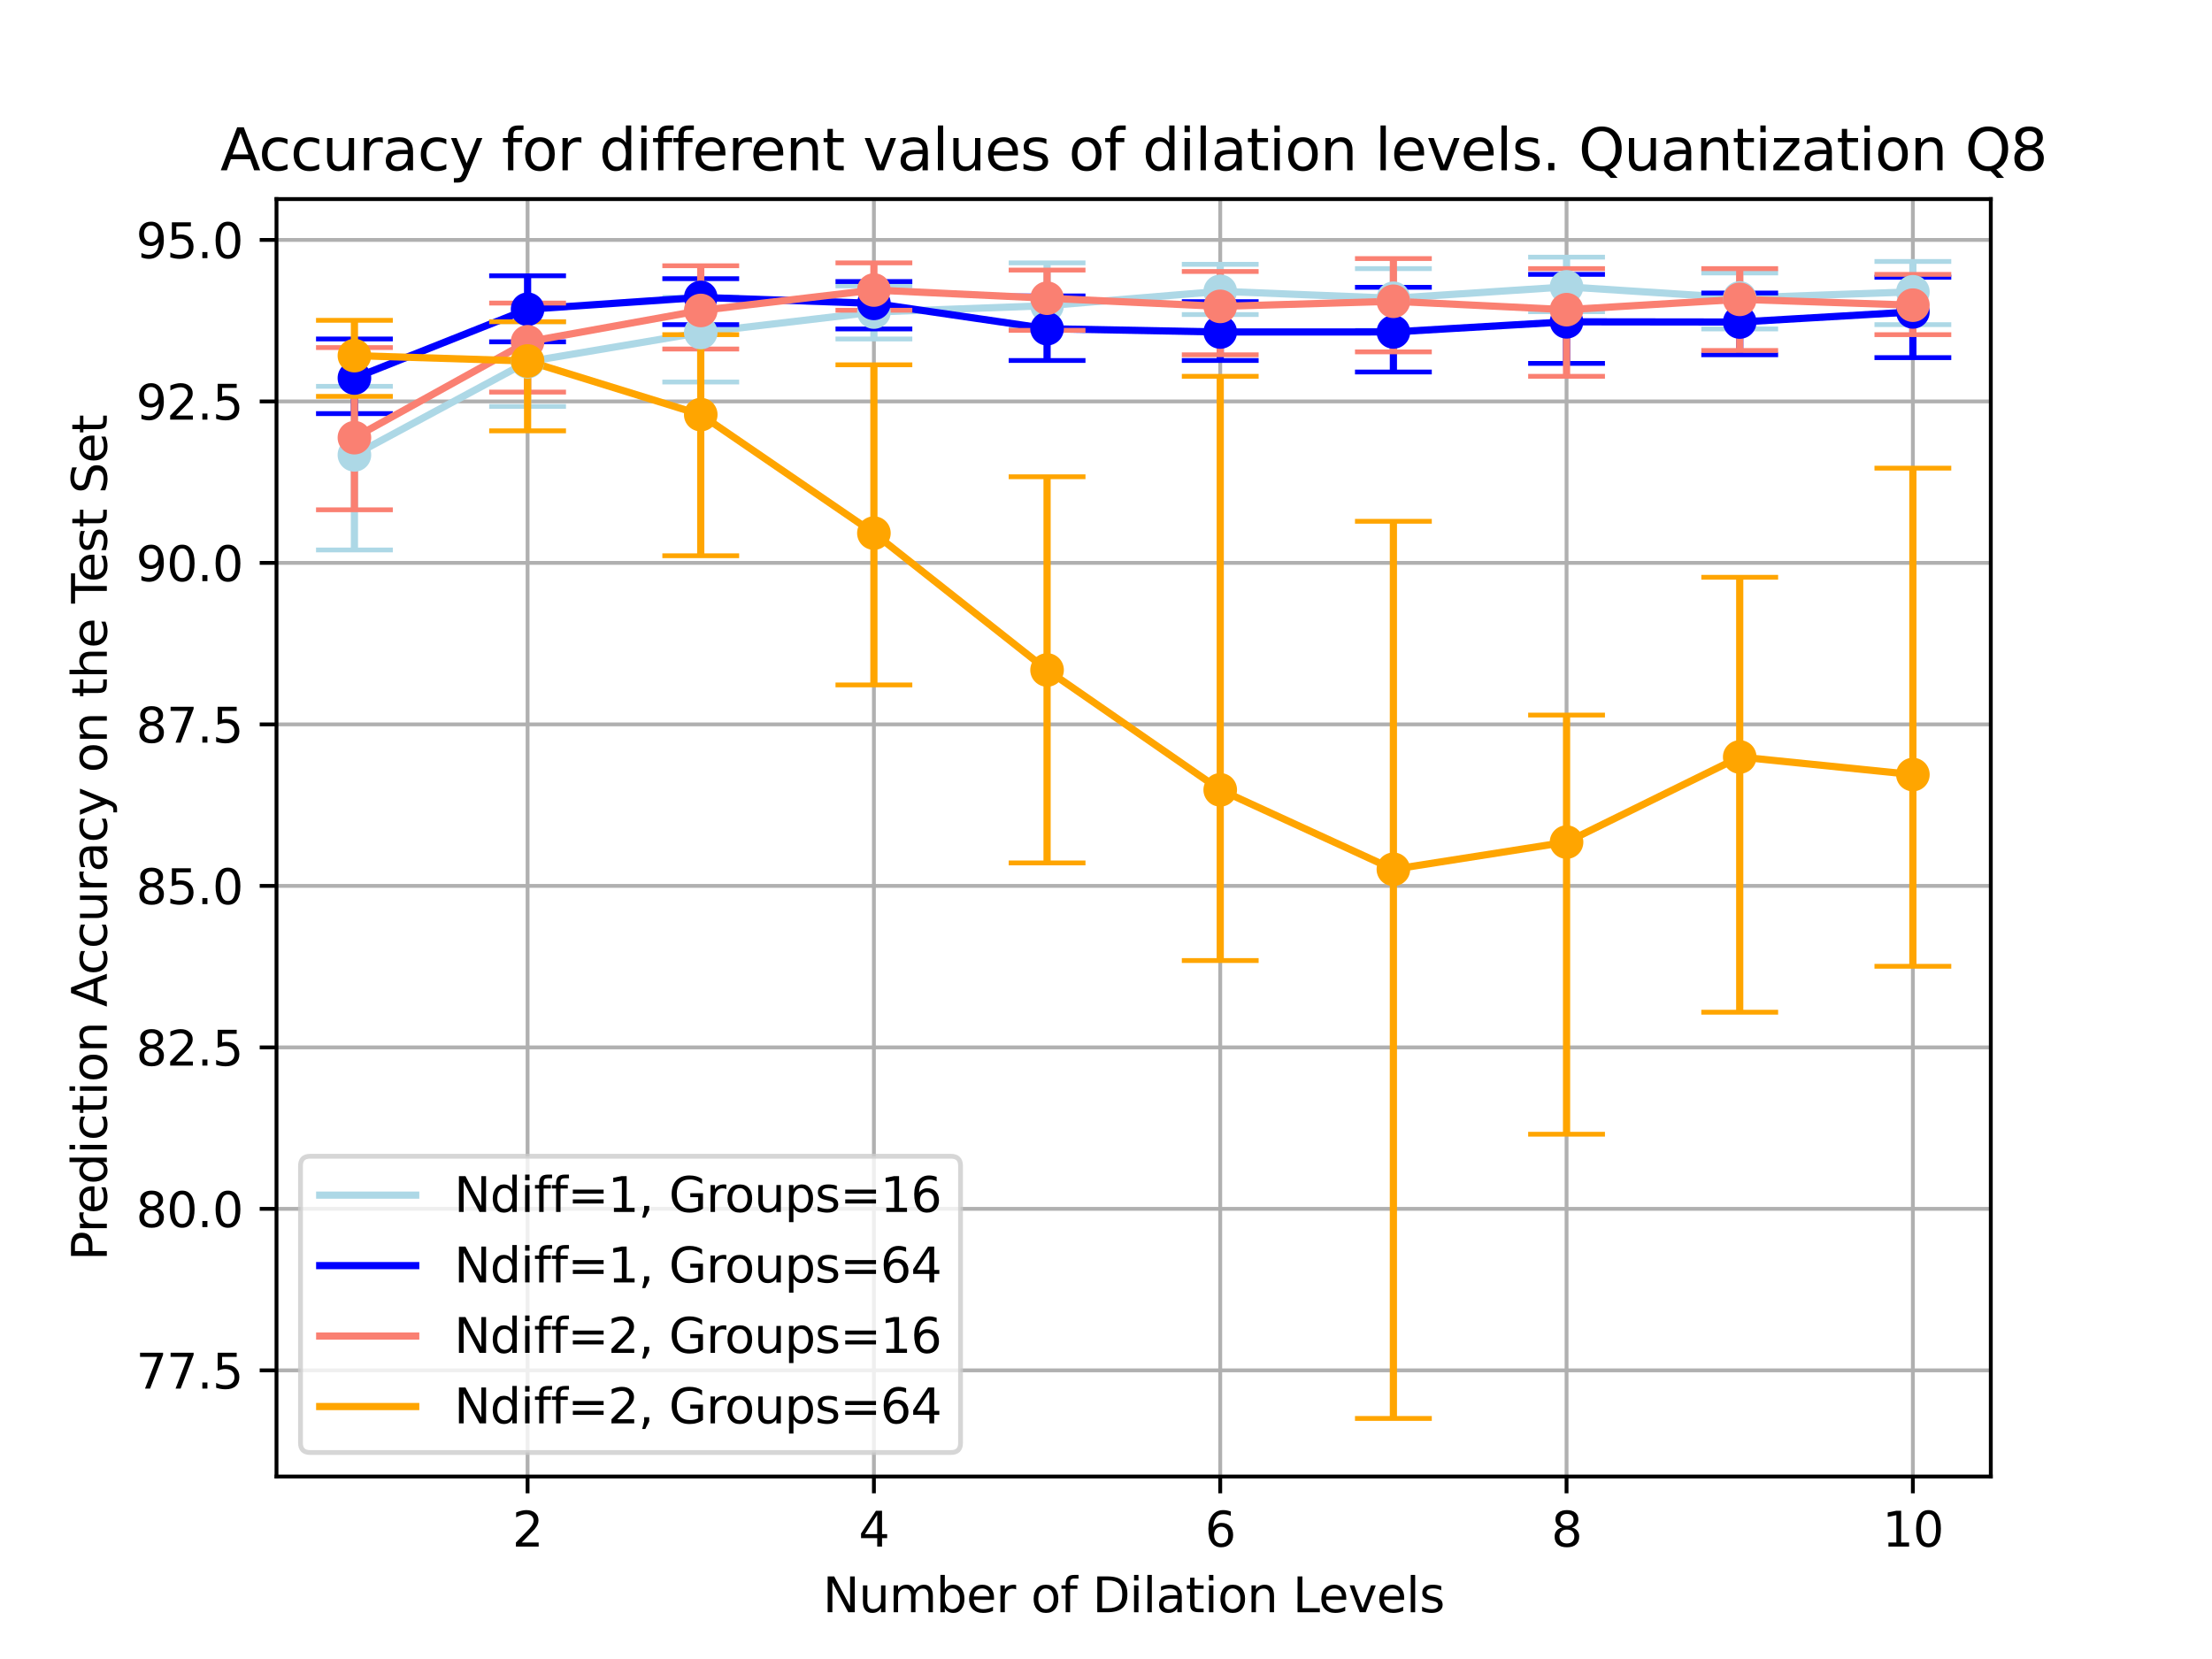 <?xml version="1.0" encoding="utf-8" standalone="no"?>
<!DOCTYPE svg PUBLIC "-//W3C//DTD SVG 1.1//EN"
  "http://www.w3.org/Graphics/SVG/1.1/DTD/svg11.dtd">
<svg xmlns:xlink="http://www.w3.org/1999/xlink" width="460.8pt" height="345.6pt" viewBox="0 0 460.8 345.6" xmlns="http://www.w3.org/2000/svg" version="1.1">
 <defs>
  <style type="text/css">*{stroke-linejoin: round; stroke-linecap: butt}</style>
 </defs>
 <g id="figure_1">
  <g id="patch_1">
   <path d="M 0 345.6 
L 460.8 345.6 
L 460.8 0 
L 0 0 
z
" style="fill: #ffffff"/>
  </g>
  <g id="axes_1">
   <g id="patch_2">
    <path d="M 57.6 307.584 
L 414.72 307.584 
L 414.72 41.472 
L 57.6 41.472 
z
" style="fill: #ffffff"/>
   </g>
   <g id="matplotlib.axis_1">
    <g id="xtick_1">
     <g id="line2d_1">
      <path d="M 109.905 307.584 
L 109.905 41.472 
" clip-path="url(#p73ed6c7305)" style="fill: none; stroke: #b0b0b0; stroke-width: 0.8; stroke-linecap: square"/>
     </g>
     <g id="line2d_2">
      <defs>
       <path id="m32753af3a9" d="M 0 0 
L 0 3.5 
" style="stroke: #000000; stroke-width: 0.8"/>
      </defs>
      <g>
       <use xlink:href="#m32753af3a9" x="109.905" y="307.584" style="stroke: #000000; stroke-width: 0.8"/>
      </g>
     </g>
     <g id="text_1">
      <!-- 2 -->
      <g transform="translate(106.724 322.182) scale(0.1 -0.1)">
       <defs>
        <path id="DejaVuSans-32" d="M 1228 531 
L 3431 531 
L 3431 0 
L 469 0 
L 469 531 
Q 828 903 1448 1529 
Q 2069 2156 2228 2338 
Q 2531 2678 2651 2914 
Q 2772 3150 2772 3378 
Q 2772 3750 2511 3984 
Q 2250 4219 1831 4219 
Q 1534 4219 1204 4116 
Q 875 4013 500 3803 
L 500 4441 
Q 881 4594 1212 4672 
Q 1544 4750 1819 4750 
Q 2544 4750 2975 4387 
Q 3406 4025 3406 3419 
Q 3406 3131 3298 2873 
Q 3191 2616 2906 2266 
Q 2828 2175 2409 1742 
Q 1991 1309 1228 531 
z
" transform="scale(0.016)"/>
       </defs>
       <use xlink:href="#DejaVuSans-32"/>
      </g>
     </g>
    </g>
    <g id="xtick_2">
     <g id="line2d_3">
      <path d="M 182.051 307.584 
L 182.051 41.472 
" clip-path="url(#p73ed6c7305)" style="fill: none; stroke: #b0b0b0; stroke-width: 0.8; stroke-linecap: square"/>
     </g>
     <g id="line2d_4">
      <g>
       <use xlink:href="#m32753af3a9" x="182.051" y="307.584" style="stroke: #000000; stroke-width: 0.8"/>
      </g>
     </g>
     <g id="text_2">
      <!-- 4 -->
      <g transform="translate(178.87 322.182) scale(0.1 -0.1)">
       <defs>
        <path id="DejaVuSans-34" d="M 2419 4116 
L 825 1625 
L 2419 1625 
L 2419 4116 
z
M 2253 4666 
L 3047 4666 
L 3047 1625 
L 3713 1625 
L 3713 1100 
L 3047 1100 
L 3047 0 
L 2419 0 
L 2419 1100 
L 313 1100 
L 313 1709 
L 2253 4666 
z
" transform="scale(0.016)"/>
       </defs>
       <use xlink:href="#DejaVuSans-34"/>
      </g>
     </g>
    </g>
    <g id="xtick_3">
     <g id="line2d_5">
      <path d="M 254.196 307.584 
L 254.196 41.472 
" clip-path="url(#p73ed6c7305)" style="fill: none; stroke: #b0b0b0; stroke-width: 0.8; stroke-linecap: square"/>
     </g>
     <g id="line2d_6">
      <g>
       <use xlink:href="#m32753af3a9" x="254.196" y="307.584" style="stroke: #000000; stroke-width: 0.8"/>
      </g>
     </g>
     <g id="text_3">
      <!-- 6 -->
      <g transform="translate(251.015 322.182) scale(0.1 -0.1)">
       <defs>
        <path id="DejaVuSans-36" d="M 2113 2584 
Q 1688 2584 1439 2293 
Q 1191 2003 1191 1497 
Q 1191 994 1439 701 
Q 1688 409 2113 409 
Q 2538 409 2786 701 
Q 3034 994 3034 1497 
Q 3034 2003 2786 2293 
Q 2538 2584 2113 2584 
z
M 3366 4563 
L 3366 3988 
Q 3128 4100 2886 4159 
Q 2644 4219 2406 4219 
Q 1781 4219 1451 3797 
Q 1122 3375 1075 2522 
Q 1259 2794 1537 2939 
Q 1816 3084 2150 3084 
Q 2853 3084 3261 2657 
Q 3669 2231 3669 1497 
Q 3669 778 3244 343 
Q 2819 -91 2113 -91 
Q 1303 -91 875 529 
Q 447 1150 447 2328 
Q 447 3434 972 4092 
Q 1497 4750 2381 4750 
Q 2619 4750 2861 4703 
Q 3103 4656 3366 4563 
z
" transform="scale(0.016)"/>
       </defs>
       <use xlink:href="#DejaVuSans-36"/>
      </g>
     </g>
    </g>
    <g id="xtick_4">
     <g id="line2d_7">
      <path d="M 326.342 307.584 
L 326.342 41.472 
" clip-path="url(#p73ed6c7305)" style="fill: none; stroke: #b0b0b0; stroke-width: 0.8; stroke-linecap: square"/>
     </g>
     <g id="line2d_8">
      <g>
       <use xlink:href="#m32753af3a9" x="326.342" y="307.584" style="stroke: #000000; stroke-width: 0.8"/>
      </g>
     </g>
     <g id="text_4">
      <!-- 8 -->
      <g transform="translate(323.161 322.182) scale(0.1 -0.1)">
       <defs>
        <path id="DejaVuSans-38" d="M 2034 2216 
Q 1584 2216 1326 1975 
Q 1069 1734 1069 1313 
Q 1069 891 1326 650 
Q 1584 409 2034 409 
Q 2484 409 2743 651 
Q 3003 894 3003 1313 
Q 3003 1734 2745 1975 
Q 2488 2216 2034 2216 
z
M 1403 2484 
Q 997 2584 770 2862 
Q 544 3141 544 3541 
Q 544 4100 942 4425 
Q 1341 4750 2034 4750 
Q 2731 4750 3128 4425 
Q 3525 4100 3525 3541 
Q 3525 3141 3298 2862 
Q 3072 2584 2669 2484 
Q 3125 2378 3379 2068 
Q 3634 1759 3634 1313 
Q 3634 634 3220 271 
Q 2806 -91 2034 -91 
Q 1263 -91 848 271 
Q 434 634 434 1313 
Q 434 1759 690 2068 
Q 947 2378 1403 2484 
z
M 1172 3481 
Q 1172 3119 1398 2916 
Q 1625 2713 2034 2713 
Q 2441 2713 2670 2916 
Q 2900 3119 2900 3481 
Q 2900 3844 2670 4047 
Q 2441 4250 2034 4250 
Q 1625 4250 1398 4047 
Q 1172 3844 1172 3481 
z
" transform="scale(0.016)"/>
       </defs>
       <use xlink:href="#DejaVuSans-38"/>
      </g>
     </g>
    </g>
    <g id="xtick_5">
     <g id="line2d_9">
      <path d="M 398.487 307.584 
L 398.487 41.472 
" clip-path="url(#p73ed6c7305)" style="fill: none; stroke: #b0b0b0; stroke-width: 0.8; stroke-linecap: square"/>
     </g>
     <g id="line2d_10">
      <g>
       <use xlink:href="#m32753af3a9" x="398.487" y="307.584" style="stroke: #000000; stroke-width: 0.8"/>
      </g>
     </g>
     <g id="text_5">
      <!-- 10 -->
      <g transform="translate(392.125 322.182) scale(0.1 -0.1)">
       <defs>
        <path id="DejaVuSans-31" d="M 794 531 
L 1825 531 
L 1825 4091 
L 703 3866 
L 703 4441 
L 1819 4666 
L 2450 4666 
L 2450 531 
L 3481 531 
L 3481 0 
L 794 0 
L 794 531 
z
" transform="scale(0.016)"/>
        <path id="DejaVuSans-30" d="M 2034 4250 
Q 1547 4250 1301 3770 
Q 1056 3291 1056 2328 
Q 1056 1369 1301 889 
Q 1547 409 2034 409 
Q 2525 409 2770 889 
Q 3016 1369 3016 2328 
Q 3016 3291 2770 3770 
Q 2525 4250 2034 4250 
z
M 2034 4750 
Q 2819 4750 3233 4129 
Q 3647 3509 3647 2328 
Q 3647 1150 3233 529 
Q 2819 -91 2034 -91 
Q 1250 -91 836 529 
Q 422 1150 422 2328 
Q 422 3509 836 4129 
Q 1250 4750 2034 4750 
z
" transform="scale(0.016)"/>
       </defs>
       <use xlink:href="#DejaVuSans-31"/>
       <use xlink:href="#DejaVuSans-30" x="63.623"/>
      </g>
     </g>
    </g>
    <g id="text_6">
     <!-- Number of Dilation Levels -->
     <g transform="translate(171.413 335.861) scale(0.1 -0.1)">
      <defs>
       <path id="DejaVuSans-4e" d="M 628 4666 
L 1478 4666 
L 3547 763 
L 3547 4666 
L 4159 4666 
L 4159 0 
L 3309 0 
L 1241 3903 
L 1241 0 
L 628 0 
L 628 4666 
z
" transform="scale(0.016)"/>
       <path id="DejaVuSans-75" d="M 544 1381 
L 544 3500 
L 1119 3500 
L 1119 1403 
Q 1119 906 1312 657 
Q 1506 409 1894 409 
Q 2359 409 2629 706 
Q 2900 1003 2900 1516 
L 2900 3500 
L 3475 3500 
L 3475 0 
L 2900 0 
L 2900 538 
Q 2691 219 2414 64 
Q 2138 -91 1772 -91 
Q 1169 -91 856 284 
Q 544 659 544 1381 
z
M 1991 3584 
L 1991 3584 
z
" transform="scale(0.016)"/>
       <path id="DejaVuSans-6d" d="M 3328 2828 
Q 3544 3216 3844 3400 
Q 4144 3584 4550 3584 
Q 5097 3584 5394 3201 
Q 5691 2819 5691 2113 
L 5691 0 
L 5113 0 
L 5113 2094 
Q 5113 2597 4934 2840 
Q 4756 3084 4391 3084 
Q 3944 3084 3684 2787 
Q 3425 2491 3425 1978 
L 3425 0 
L 2847 0 
L 2847 2094 
Q 2847 2600 2669 2842 
Q 2491 3084 2119 3084 
Q 1678 3084 1418 2786 
Q 1159 2488 1159 1978 
L 1159 0 
L 581 0 
L 581 3500 
L 1159 3500 
L 1159 2956 
Q 1356 3278 1631 3431 
Q 1906 3584 2284 3584 
Q 2666 3584 2933 3390 
Q 3200 3197 3328 2828 
z
" transform="scale(0.016)"/>
       <path id="DejaVuSans-62" d="M 3116 1747 
Q 3116 2381 2855 2742 
Q 2594 3103 2138 3103 
Q 1681 3103 1420 2742 
Q 1159 2381 1159 1747 
Q 1159 1113 1420 752 
Q 1681 391 2138 391 
Q 2594 391 2855 752 
Q 3116 1113 3116 1747 
z
M 1159 2969 
Q 1341 3281 1617 3432 
Q 1894 3584 2278 3584 
Q 2916 3584 3314 3078 
Q 3713 2572 3713 1747 
Q 3713 922 3314 415 
Q 2916 -91 2278 -91 
Q 1894 -91 1617 61 
Q 1341 213 1159 525 
L 1159 0 
L 581 0 
L 581 4863 
L 1159 4863 
L 1159 2969 
z
" transform="scale(0.016)"/>
       <path id="DejaVuSans-65" d="M 3597 1894 
L 3597 1613 
L 953 1613 
Q 991 1019 1311 708 
Q 1631 397 2203 397 
Q 2534 397 2845 478 
Q 3156 559 3463 722 
L 3463 178 
Q 3153 47 2828 -22 
Q 2503 -91 2169 -91 
Q 1331 -91 842 396 
Q 353 884 353 1716 
Q 353 2575 817 3079 
Q 1281 3584 2069 3584 
Q 2775 3584 3186 3129 
Q 3597 2675 3597 1894 
z
M 3022 2063 
Q 3016 2534 2758 2815 
Q 2500 3097 2075 3097 
Q 1594 3097 1305 2825 
Q 1016 2553 972 2059 
L 3022 2063 
z
" transform="scale(0.016)"/>
       <path id="DejaVuSans-72" d="M 2631 2963 
Q 2534 3019 2420 3045 
Q 2306 3072 2169 3072 
Q 1681 3072 1420 2755 
Q 1159 2438 1159 1844 
L 1159 0 
L 581 0 
L 581 3500 
L 1159 3500 
L 1159 2956 
Q 1341 3275 1631 3429 
Q 1922 3584 2338 3584 
Q 2397 3584 2469 3576 
Q 2541 3569 2628 3553 
L 2631 2963 
z
" transform="scale(0.016)"/>
       <path id="DejaVuSans-20" transform="scale(0.016)"/>
       <path id="DejaVuSans-6f" d="M 1959 3097 
Q 1497 3097 1228 2736 
Q 959 2375 959 1747 
Q 959 1119 1226 758 
Q 1494 397 1959 397 
Q 2419 397 2687 759 
Q 2956 1122 2956 1747 
Q 2956 2369 2687 2733 
Q 2419 3097 1959 3097 
z
M 1959 3584 
Q 2709 3584 3137 3096 
Q 3566 2609 3566 1747 
Q 3566 888 3137 398 
Q 2709 -91 1959 -91 
Q 1206 -91 779 398 
Q 353 888 353 1747 
Q 353 2609 779 3096 
Q 1206 3584 1959 3584 
z
" transform="scale(0.016)"/>
       <path id="DejaVuSans-66" d="M 2375 4863 
L 2375 4384 
L 1825 4384 
Q 1516 4384 1395 4259 
Q 1275 4134 1275 3809 
L 1275 3500 
L 2222 3500 
L 2222 3053 
L 1275 3053 
L 1275 0 
L 697 0 
L 697 3053 
L 147 3053 
L 147 3500 
L 697 3500 
L 697 3744 
Q 697 4328 969 4595 
Q 1241 4863 1831 4863 
L 2375 4863 
z
" transform="scale(0.016)"/>
       <path id="DejaVuSans-44" d="M 1259 4147 
L 1259 519 
L 2022 519 
Q 2988 519 3436 956 
Q 3884 1394 3884 2338 
Q 3884 3275 3436 3711 
Q 2988 4147 2022 4147 
L 1259 4147 
z
M 628 4666 
L 1925 4666 
Q 3281 4666 3915 4102 
Q 4550 3538 4550 2338 
Q 4550 1131 3912 565 
Q 3275 0 1925 0 
L 628 0 
L 628 4666 
z
" transform="scale(0.016)"/>
       <path id="DejaVuSans-69" d="M 603 3500 
L 1178 3500 
L 1178 0 
L 603 0 
L 603 3500 
z
M 603 4863 
L 1178 4863 
L 1178 4134 
L 603 4134 
L 603 4863 
z
" transform="scale(0.016)"/>
       <path id="DejaVuSans-6c" d="M 603 4863 
L 1178 4863 
L 1178 0 
L 603 0 
L 603 4863 
z
" transform="scale(0.016)"/>
       <path id="DejaVuSans-61" d="M 2194 1759 
Q 1497 1759 1228 1600 
Q 959 1441 959 1056 
Q 959 750 1161 570 
Q 1363 391 1709 391 
Q 2188 391 2477 730 
Q 2766 1069 2766 1631 
L 2766 1759 
L 2194 1759 
z
M 3341 1997 
L 3341 0 
L 2766 0 
L 2766 531 
Q 2569 213 2275 61 
Q 1981 -91 1556 -91 
Q 1019 -91 701 211 
Q 384 513 384 1019 
Q 384 1609 779 1909 
Q 1175 2209 1959 2209 
L 2766 2209 
L 2766 2266 
Q 2766 2663 2505 2880 
Q 2244 3097 1772 3097 
Q 1472 3097 1187 3025 
Q 903 2953 641 2809 
L 641 3341 
Q 956 3463 1253 3523 
Q 1550 3584 1831 3584 
Q 2591 3584 2966 3190 
Q 3341 2797 3341 1997 
z
" transform="scale(0.016)"/>
       <path id="DejaVuSans-74" d="M 1172 4494 
L 1172 3500 
L 2356 3500 
L 2356 3053 
L 1172 3053 
L 1172 1153 
Q 1172 725 1289 603 
Q 1406 481 1766 481 
L 2356 481 
L 2356 0 
L 1766 0 
Q 1100 0 847 248 
Q 594 497 594 1153 
L 594 3053 
L 172 3053 
L 172 3500 
L 594 3500 
L 594 4494 
L 1172 4494 
z
" transform="scale(0.016)"/>
       <path id="DejaVuSans-6e" d="M 3513 2113 
L 3513 0 
L 2938 0 
L 2938 2094 
Q 2938 2591 2744 2837 
Q 2550 3084 2163 3084 
Q 1697 3084 1428 2787 
Q 1159 2491 1159 1978 
L 1159 0 
L 581 0 
L 581 3500 
L 1159 3500 
L 1159 2956 
Q 1366 3272 1645 3428 
Q 1925 3584 2291 3584 
Q 2894 3584 3203 3211 
Q 3513 2838 3513 2113 
z
" transform="scale(0.016)"/>
       <path id="DejaVuSans-4c" d="M 628 4666 
L 1259 4666 
L 1259 531 
L 3531 531 
L 3531 0 
L 628 0 
L 628 4666 
z
" transform="scale(0.016)"/>
       <path id="DejaVuSans-76" d="M 191 3500 
L 800 3500 
L 1894 563 
L 2988 3500 
L 3597 3500 
L 2284 0 
L 1503 0 
L 191 3500 
z
" transform="scale(0.016)"/>
       <path id="DejaVuSans-73" d="M 2834 3397 
L 2834 2853 
Q 2591 2978 2328 3040 
Q 2066 3103 1784 3103 
Q 1356 3103 1142 2972 
Q 928 2841 928 2578 
Q 928 2378 1081 2264 
Q 1234 2150 1697 2047 
L 1894 2003 
Q 2506 1872 2764 1633 
Q 3022 1394 3022 966 
Q 3022 478 2636 193 
Q 2250 -91 1575 -91 
Q 1294 -91 989 -36 
Q 684 19 347 128 
L 347 722 
Q 666 556 975 473 
Q 1284 391 1588 391 
Q 1994 391 2212 530 
Q 2431 669 2431 922 
Q 2431 1156 2273 1281 
Q 2116 1406 1581 1522 
L 1381 1569 
Q 847 1681 609 1914 
Q 372 2147 372 2553 
Q 372 3047 722 3315 
Q 1072 3584 1716 3584 
Q 2034 3584 2315 3537 
Q 2597 3491 2834 3397 
z
" transform="scale(0.016)"/>
      </defs>
      <use xlink:href="#DejaVuSans-4e"/>
      <use xlink:href="#DejaVuSans-75" x="74.805"/>
      <use xlink:href="#DejaVuSans-6d" x="138.184"/>
      <use xlink:href="#DejaVuSans-62" x="235.596"/>
      <use xlink:href="#DejaVuSans-65" x="299.072"/>
      <use xlink:href="#DejaVuSans-72" x="360.596"/>
      <use xlink:href="#DejaVuSans-20" x="401.709"/>
      <use xlink:href="#DejaVuSans-6f" x="433.496"/>
      <use xlink:href="#DejaVuSans-66" x="494.678"/>
      <use xlink:href="#DejaVuSans-20" x="529.883"/>
      <use xlink:href="#DejaVuSans-44" x="561.67"/>
      <use xlink:href="#DejaVuSans-69" x="638.672"/>
      <use xlink:href="#DejaVuSans-6c" x="666.455"/>
      <use xlink:href="#DejaVuSans-61" x="694.238"/>
      <use xlink:href="#DejaVuSans-74" x="755.518"/>
      <use xlink:href="#DejaVuSans-69" x="794.727"/>
      <use xlink:href="#DejaVuSans-6f" x="822.51"/>
      <use xlink:href="#DejaVuSans-6e" x="883.691"/>
      <use xlink:href="#DejaVuSans-20" x="947.07"/>
      <use xlink:href="#DejaVuSans-4c" x="978.857"/>
      <use xlink:href="#DejaVuSans-65" x="1032.82"/>
      <use xlink:href="#DejaVuSans-76" x="1094.344"/>
      <use xlink:href="#DejaVuSans-65" x="1153.523"/>
      <use xlink:href="#DejaVuSans-6c" x="1215.047"/>
      <use xlink:href="#DejaVuSans-73" x="1242.83"/>
     </g>
    </g>
   </g>
   <g id="matplotlib.axis_2">
    <g id="ytick_1">
     <g id="line2d_11">
      <path d="M 57.6 285.47 
L 414.72 285.47 
" clip-path="url(#p73ed6c7305)" style="fill: none; stroke: #b0b0b0; stroke-width: 0.8; stroke-linecap: square"/>
     </g>
     <g id="line2d_12">
      <defs>
       <path id="mccaf5dcc06" d="M 0 0 
L -3.5 0 
" style="stroke: #000000; stroke-width: 0.8"/>
      </defs>
      <g>
       <use xlink:href="#mccaf5dcc06" x="57.6" y="285.47" style="stroke: #000000; stroke-width: 0.8"/>
      </g>
     </g>
     <g id="text_7">
      <!-- 77.5 -->
      <g transform="translate(28.334 289.27) scale(0.1 -0.1)">
       <defs>
        <path id="DejaVuSans-37" d="M 525 4666 
L 3525 4666 
L 3525 4397 
L 1831 0 
L 1172 0 
L 2766 4134 
L 525 4134 
L 525 4666 
z
" transform="scale(0.016)"/>
        <path id="DejaVuSans-2e" d="M 684 794 
L 1344 794 
L 1344 0 
L 684 0 
L 684 794 
z
" transform="scale(0.016)"/>
        <path id="DejaVuSans-35" d="M 691 4666 
L 3169 4666 
L 3169 4134 
L 1269 4134 
L 1269 2991 
Q 1406 3038 1543 3061 
Q 1681 3084 1819 3084 
Q 2600 3084 3056 2656 
Q 3513 2228 3513 1497 
Q 3513 744 3044 326 
Q 2575 -91 1722 -91 
Q 1428 -91 1123 -41 
Q 819 9 494 109 
L 494 744 
Q 775 591 1075 516 
Q 1375 441 1709 441 
Q 2250 441 2565 725 
Q 2881 1009 2881 1497 
Q 2881 1984 2565 2268 
Q 2250 2553 1709 2553 
Q 1456 2553 1204 2497 
Q 953 2441 691 2322 
L 691 4666 
z
" transform="scale(0.016)"/>
       </defs>
       <use xlink:href="#DejaVuSans-37"/>
       <use xlink:href="#DejaVuSans-37" x="63.623"/>
       <use xlink:href="#DejaVuSans-2e" x="127.246"/>
       <use xlink:href="#DejaVuSans-35" x="159.033"/>
      </g>
     </g>
    </g>
    <g id="ytick_2">
     <g id="line2d_13">
      <path d="M 57.6 251.829 
L 414.72 251.829 
" clip-path="url(#p73ed6c7305)" style="fill: none; stroke: #b0b0b0; stroke-width: 0.8; stroke-linecap: square"/>
     </g>
     <g id="line2d_14">
      <g>
       <use xlink:href="#mccaf5dcc06" x="57.6" y="251.829" style="stroke: #000000; stroke-width: 0.8"/>
      </g>
     </g>
     <g id="text_8">
      <!-- 80.0 -->
      <g transform="translate(28.334 255.628) scale(0.1 -0.1)">
       <use xlink:href="#DejaVuSans-38"/>
       <use xlink:href="#DejaVuSans-30" x="63.623"/>
       <use xlink:href="#DejaVuSans-2e" x="127.246"/>
       <use xlink:href="#DejaVuSans-30" x="159.033"/>
      </g>
     </g>
    </g>
    <g id="ytick_3">
     <g id="line2d_15">
      <path d="M 57.6 218.187 
L 414.72 218.187 
" clip-path="url(#p73ed6c7305)" style="fill: none; stroke: #b0b0b0; stroke-width: 0.8; stroke-linecap: square"/>
     </g>
     <g id="line2d_16">
      <g>
       <use xlink:href="#mccaf5dcc06" x="57.6" y="218.187" style="stroke: #000000; stroke-width: 0.8"/>
      </g>
     </g>
     <g id="text_9">
      <!-- 82.5 -->
      <g transform="translate(28.334 221.986) scale(0.1 -0.1)">
       <use xlink:href="#DejaVuSans-38"/>
       <use xlink:href="#DejaVuSans-32" x="63.623"/>
       <use xlink:href="#DejaVuSans-2e" x="127.246"/>
       <use xlink:href="#DejaVuSans-35" x="159.033"/>
      </g>
     </g>
    </g>
    <g id="ytick_4">
     <g id="line2d_17">
      <path d="M 57.6 184.546 
L 414.72 184.546 
" clip-path="url(#p73ed6c7305)" style="fill: none; stroke: #b0b0b0; stroke-width: 0.8; stroke-linecap: square"/>
     </g>
     <g id="line2d_18">
      <g>
       <use xlink:href="#mccaf5dcc06" x="57.6" y="184.546" style="stroke: #000000; stroke-width: 0.8"/>
      </g>
     </g>
     <g id="text_10">
      <!-- 85.0 -->
      <g transform="translate(28.334 188.345) scale(0.1 -0.1)">
       <use xlink:href="#DejaVuSans-38"/>
       <use xlink:href="#DejaVuSans-35" x="63.623"/>
       <use xlink:href="#DejaVuSans-2e" x="127.246"/>
       <use xlink:href="#DejaVuSans-30" x="159.033"/>
      </g>
     </g>
    </g>
    <g id="ytick_5">
     <g id="line2d_19">
      <path d="M 57.6 150.904 
L 414.72 150.904 
" clip-path="url(#p73ed6c7305)" style="fill: none; stroke: #b0b0b0; stroke-width: 0.8; stroke-linecap: square"/>
     </g>
     <g id="line2d_20">
      <g>
       <use xlink:href="#mccaf5dcc06" x="57.6" y="150.904" style="stroke: #000000; stroke-width: 0.8"/>
      </g>
     </g>
     <g id="text_11">
      <!-- 87.5 -->
      <g transform="translate(28.334 154.703) scale(0.1 -0.1)">
       <use xlink:href="#DejaVuSans-38"/>
       <use xlink:href="#DejaVuSans-37" x="63.623"/>
       <use xlink:href="#DejaVuSans-2e" x="127.246"/>
       <use xlink:href="#DejaVuSans-35" x="159.033"/>
      </g>
     </g>
    </g>
    <g id="ytick_6">
     <g id="line2d_21">
      <path d="M 57.6 117.263 
L 414.72 117.263 
" clip-path="url(#p73ed6c7305)" style="fill: none; stroke: #b0b0b0; stroke-width: 0.8; stroke-linecap: square"/>
     </g>
     <g id="line2d_22">
      <g>
       <use xlink:href="#mccaf5dcc06" x="57.6" y="117.263" style="stroke: #000000; stroke-width: 0.8"/>
      </g>
     </g>
     <g id="text_12">
      <!-- 90.0 -->
      <g transform="translate(28.334 121.062) scale(0.1 -0.1)">
       <defs>
        <path id="DejaVuSans-39" d="M 703 97 
L 703 672 
Q 941 559 1184 500 
Q 1428 441 1663 441 
Q 2288 441 2617 861 
Q 2947 1281 2994 2138 
Q 2813 1869 2534 1725 
Q 2256 1581 1919 1581 
Q 1219 1581 811 2004 
Q 403 2428 403 3163 
Q 403 3881 828 4315 
Q 1253 4750 1959 4750 
Q 2769 4750 3195 4129 
Q 3622 3509 3622 2328 
Q 3622 1225 3098 567 
Q 2575 -91 1691 -91 
Q 1453 -91 1209 -44 
Q 966 3 703 97 
z
M 1959 2075 
Q 2384 2075 2632 2365 
Q 2881 2656 2881 3163 
Q 2881 3666 2632 3958 
Q 2384 4250 1959 4250 
Q 1534 4250 1286 3958 
Q 1038 3666 1038 3163 
Q 1038 2656 1286 2365 
Q 1534 2075 1959 2075 
z
" transform="scale(0.016)"/>
       </defs>
       <use xlink:href="#DejaVuSans-39"/>
       <use xlink:href="#DejaVuSans-30" x="63.623"/>
       <use xlink:href="#DejaVuSans-2e" x="127.246"/>
       <use xlink:href="#DejaVuSans-30" x="159.033"/>
      </g>
     </g>
    </g>
    <g id="ytick_7">
     <g id="line2d_23">
      <path d="M 57.6 83.621 
L 414.72 83.621 
" clip-path="url(#p73ed6c7305)" style="fill: none; stroke: #b0b0b0; stroke-width: 0.8; stroke-linecap: square"/>
     </g>
     <g id="line2d_24">
      <g>
       <use xlink:href="#mccaf5dcc06" x="57.6" y="83.621" style="stroke: #000000; stroke-width: 0.8"/>
      </g>
     </g>
     <g id="text_13">
      <!-- 92.5 -->
      <g transform="translate(28.334 87.42) scale(0.1 -0.1)">
       <use xlink:href="#DejaVuSans-39"/>
       <use xlink:href="#DejaVuSans-32" x="63.623"/>
       <use xlink:href="#DejaVuSans-2e" x="127.246"/>
       <use xlink:href="#DejaVuSans-35" x="159.033"/>
      </g>
     </g>
    </g>
    <g id="ytick_8">
     <g id="line2d_25">
      <path d="M 57.6 49.98 
L 414.72 49.98 
" clip-path="url(#p73ed6c7305)" style="fill: none; stroke: #b0b0b0; stroke-width: 0.8; stroke-linecap: square"/>
     </g>
     <g id="line2d_26">
      <g>
       <use xlink:href="#mccaf5dcc06" x="57.6" y="49.98" style="stroke: #000000; stroke-width: 0.8"/>
      </g>
     </g>
     <g id="text_14">
      <!-- 95.0 -->
      <g transform="translate(28.334 53.779) scale(0.1 -0.1)">
       <use xlink:href="#DejaVuSans-39"/>
       <use xlink:href="#DejaVuSans-35" x="63.623"/>
       <use xlink:href="#DejaVuSans-2e" x="127.246"/>
       <use xlink:href="#DejaVuSans-30" x="159.033"/>
      </g>
     </g>
    </g>
    <g id="text_15">
     <!-- Prediction Accuracy on the Test Set -->
     <g transform="translate(22.255 262.628) rotate(-90) scale(0.1 -0.1)">
      <defs>
       <path id="DejaVuSans-50" d="M 1259 4147 
L 1259 2394 
L 2053 2394 
Q 2494 2394 2734 2622 
Q 2975 2850 2975 3272 
Q 2975 3691 2734 3919 
Q 2494 4147 2053 4147 
L 1259 4147 
z
M 628 4666 
L 2053 4666 
Q 2838 4666 3239 4311 
Q 3641 3956 3641 3272 
Q 3641 2581 3239 2228 
Q 2838 1875 2053 1875 
L 1259 1875 
L 1259 0 
L 628 0 
L 628 4666 
z
" transform="scale(0.016)"/>
       <path id="DejaVuSans-64" d="M 2906 2969 
L 2906 4863 
L 3481 4863 
L 3481 0 
L 2906 0 
L 2906 525 
Q 2725 213 2448 61 
Q 2172 -91 1784 -91 
Q 1150 -91 751 415 
Q 353 922 353 1747 
Q 353 2572 751 3078 
Q 1150 3584 1784 3584 
Q 2172 3584 2448 3432 
Q 2725 3281 2906 2969 
z
M 947 1747 
Q 947 1113 1208 752 
Q 1469 391 1925 391 
Q 2381 391 2643 752 
Q 2906 1113 2906 1747 
Q 2906 2381 2643 2742 
Q 2381 3103 1925 3103 
Q 1469 3103 1208 2742 
Q 947 2381 947 1747 
z
" transform="scale(0.016)"/>
       <path id="DejaVuSans-63" d="M 3122 3366 
L 3122 2828 
Q 2878 2963 2633 3030 
Q 2388 3097 2138 3097 
Q 1578 3097 1268 2742 
Q 959 2388 959 1747 
Q 959 1106 1268 751 
Q 1578 397 2138 397 
Q 2388 397 2633 464 
Q 2878 531 3122 666 
L 3122 134 
Q 2881 22 2623 -34 
Q 2366 -91 2075 -91 
Q 1284 -91 818 406 
Q 353 903 353 1747 
Q 353 2603 823 3093 
Q 1294 3584 2113 3584 
Q 2378 3584 2631 3529 
Q 2884 3475 3122 3366 
z
" transform="scale(0.016)"/>
       <path id="DejaVuSans-41" d="M 2188 4044 
L 1331 1722 
L 3047 1722 
L 2188 4044 
z
M 1831 4666 
L 2547 4666 
L 4325 0 
L 3669 0 
L 3244 1197 
L 1141 1197 
L 716 0 
L 50 0 
L 1831 4666 
z
" transform="scale(0.016)"/>
       <path id="DejaVuSans-79" d="M 2059 -325 
Q 1816 -950 1584 -1140 
Q 1353 -1331 966 -1331 
L 506 -1331 
L 506 -850 
L 844 -850 
Q 1081 -850 1212 -737 
Q 1344 -625 1503 -206 
L 1606 56 
L 191 3500 
L 800 3500 
L 1894 763 
L 2988 3500 
L 3597 3500 
L 2059 -325 
z
" transform="scale(0.016)"/>
       <path id="DejaVuSans-68" d="M 3513 2113 
L 3513 0 
L 2938 0 
L 2938 2094 
Q 2938 2591 2744 2837 
Q 2550 3084 2163 3084 
Q 1697 3084 1428 2787 
Q 1159 2491 1159 1978 
L 1159 0 
L 581 0 
L 581 4863 
L 1159 4863 
L 1159 2956 
Q 1366 3272 1645 3428 
Q 1925 3584 2291 3584 
Q 2894 3584 3203 3211 
Q 3513 2838 3513 2113 
z
" transform="scale(0.016)"/>
       <path id="DejaVuSans-54" d="M -19 4666 
L 3928 4666 
L 3928 4134 
L 2272 4134 
L 2272 0 
L 1638 0 
L 1638 4134 
L -19 4134 
L -19 4666 
z
" transform="scale(0.016)"/>
       <path id="DejaVuSans-53" d="M 3425 4513 
L 3425 3897 
Q 3066 4069 2747 4153 
Q 2428 4238 2131 4238 
Q 1616 4238 1336 4038 
Q 1056 3838 1056 3469 
Q 1056 3159 1242 3001 
Q 1428 2844 1947 2747 
L 2328 2669 
Q 3034 2534 3370 2195 
Q 3706 1856 3706 1288 
Q 3706 609 3251 259 
Q 2797 -91 1919 -91 
Q 1588 -91 1214 -16 
Q 841 59 441 206 
L 441 856 
Q 825 641 1194 531 
Q 1563 422 1919 422 
Q 2459 422 2753 634 
Q 3047 847 3047 1241 
Q 3047 1584 2836 1778 
Q 2625 1972 2144 2069 
L 1759 2144 
Q 1053 2284 737 2584 
Q 422 2884 422 3419 
Q 422 4038 858 4394 
Q 1294 4750 2059 4750 
Q 2388 4750 2728 4690 
Q 3069 4631 3425 4513 
z
" transform="scale(0.016)"/>
      </defs>
      <use xlink:href="#DejaVuSans-50"/>
      <use xlink:href="#DejaVuSans-72" x="58.553"/>
      <use xlink:href="#DejaVuSans-65" x="97.416"/>
      <use xlink:href="#DejaVuSans-64" x="158.939"/>
      <use xlink:href="#DejaVuSans-69" x="222.416"/>
      <use xlink:href="#DejaVuSans-63" x="250.199"/>
      <use xlink:href="#DejaVuSans-74" x="305.18"/>
      <use xlink:href="#DejaVuSans-69" x="344.389"/>
      <use xlink:href="#DejaVuSans-6f" x="372.172"/>
      <use xlink:href="#DejaVuSans-6e" x="433.354"/>
      <use xlink:href="#DejaVuSans-20" x="496.732"/>
      <use xlink:href="#DejaVuSans-41" x="528.52"/>
      <use xlink:href="#DejaVuSans-63" x="595.178"/>
      <use xlink:href="#DejaVuSans-63" x="650.158"/>
      <use xlink:href="#DejaVuSans-75" x="705.139"/>
      <use xlink:href="#DejaVuSans-72" x="768.518"/>
      <use xlink:href="#DejaVuSans-61" x="809.631"/>
      <use xlink:href="#DejaVuSans-63" x="870.91"/>
      <use xlink:href="#DejaVuSans-79" x="925.891"/>
      <use xlink:href="#DejaVuSans-20" x="985.07"/>
      <use xlink:href="#DejaVuSans-6f" x="1016.857"/>
      <use xlink:href="#DejaVuSans-6e" x="1078.039"/>
      <use xlink:href="#DejaVuSans-20" x="1141.418"/>
      <use xlink:href="#DejaVuSans-74" x="1173.205"/>
      <use xlink:href="#DejaVuSans-68" x="1212.414"/>
      <use xlink:href="#DejaVuSans-65" x="1275.793"/>
      <use xlink:href="#DejaVuSans-20" x="1337.316"/>
      <use xlink:href="#DejaVuSans-54" x="1369.104"/>
      <use xlink:href="#DejaVuSans-65" x="1413.188"/>
      <use xlink:href="#DejaVuSans-73" x="1474.711"/>
      <use xlink:href="#DejaVuSans-74" x="1526.811"/>
      <use xlink:href="#DejaVuSans-20" x="1566.02"/>
      <use xlink:href="#DejaVuSans-53" x="1597.807"/>
      <use xlink:href="#DejaVuSans-65" x="1661.283"/>
      <use xlink:href="#DejaVuSans-74" x="1722.807"/>
     </g>
    </g>
   </g>
   <g id="line2d_27">
    <path d="M 73.833 94.76 
L 109.905 75.353 
L 145.978 69.267 
L 182.051 65.006 
L 218.124 63.675 
L 254.196 60.685 
L 290.269 62.135 
L 326.342 59.758 
L 362.415 62.076 
L 398.487 60.79 
" clip-path="url(#p73ed6c7305)" style="fill: none; stroke: #add8e6; stroke-width: 1.5; stroke-linecap: square"/>
   </g>
   <g id="LineCollection_1">
    <path d="M 73.833 114.571 
L 73.833 80.481 
" clip-path="url(#p73ed6c7305)" style="fill: none; stroke: #add8e6; stroke-width: 1.5"/>
    <path d="M 109.905 84.668 
L 109.905 67.025 
" clip-path="url(#p73ed6c7305)" style="fill: none; stroke: #add8e6; stroke-width: 1.5"/>
    <path d="M 145.978 79.584 
L 145.978 61.941 
" clip-path="url(#p73ed6c7305)" style="fill: none; stroke: #add8e6; stroke-width: 1.5"/>
    <path d="M 182.051 70.613 
L 182.051 59.549 
" clip-path="url(#p73ed6c7305)" style="fill: none; stroke: #add8e6; stroke-width: 1.5"/>
    <path d="M 218.124 68.52 
L 218.124 54.764 
" clip-path="url(#p73ed6c7305)" style="fill: none; stroke: #add8e6; stroke-width: 1.5"/>
    <path d="M 254.196 65.529 
L 254.196 55.063 
" clip-path="url(#p73ed6c7305)" style="fill: none; stroke: #add8e6; stroke-width: 1.5"/>
    <path d="M 290.269 68.819 
L 290.269 55.96 
" clip-path="url(#p73ed6c7305)" style="fill: none; stroke: #add8e6; stroke-width: 1.5"/>
    <path d="M 326.342 64.931 
L 326.342 53.568 
" clip-path="url(#p73ed6c7305)" style="fill: none; stroke: #add8e6; stroke-width: 1.5"/>
    <path d="M 362.415 68.52 
L 362.415 56.857 
" clip-path="url(#p73ed6c7305)" style="fill: none; stroke: #add8e6; stroke-width: 1.5"/>
    <path d="M 398.487 67.623 
L 398.487 54.465 
" clip-path="url(#p73ed6c7305)" style="fill: none; stroke: #add8e6; stroke-width: 1.5"/>
   </g>
   <g id="line2d_28">
    <defs>
     <path id="mc167d5b438" d="M 8 0 
L -8 -0 
" style="stroke: #add8e6"/>
    </defs>
    <g clip-path="url(#p73ed6c7305)">
     <use xlink:href="#mc167d5b438" x="73.833" y="114.571" style="fill: #add8e6; stroke: #add8e6"/>
     <use xlink:href="#mc167d5b438" x="109.905" y="84.668" style="fill: #add8e6; stroke: #add8e6"/>
     <use xlink:href="#mc167d5b438" x="145.978" y="79.584" style="fill: #add8e6; stroke: #add8e6"/>
     <use xlink:href="#mc167d5b438" x="182.051" y="70.613" style="fill: #add8e6; stroke: #add8e6"/>
     <use xlink:href="#mc167d5b438" x="218.124" y="68.52" style="fill: #add8e6; stroke: #add8e6"/>
     <use xlink:href="#mc167d5b438" x="254.196" y="65.529" style="fill: #add8e6; stroke: #add8e6"/>
     <use xlink:href="#mc167d5b438" x="290.269" y="68.819" style="fill: #add8e6; stroke: #add8e6"/>
     <use xlink:href="#mc167d5b438" x="326.342" y="64.931" style="fill: #add8e6; stroke: #add8e6"/>
     <use xlink:href="#mc167d5b438" x="362.415" y="68.52" style="fill: #add8e6; stroke: #add8e6"/>
     <use xlink:href="#mc167d5b438" x="398.487" y="67.623" style="fill: #add8e6; stroke: #add8e6"/>
    </g>
   </g>
   <g id="line2d_29">
    <g clip-path="url(#p73ed6c7305)">
     <use xlink:href="#mc167d5b438" x="73.833" y="80.481" style="fill: #add8e6; stroke: #add8e6"/>
     <use xlink:href="#mc167d5b438" x="109.905" y="67.025" style="fill: #add8e6; stroke: #add8e6"/>
     <use xlink:href="#mc167d5b438" x="145.978" y="61.941" style="fill: #add8e6; stroke: #add8e6"/>
     <use xlink:href="#mc167d5b438" x="182.051" y="59.549" style="fill: #add8e6; stroke: #add8e6"/>
     <use xlink:href="#mc167d5b438" x="218.124" y="54.764" style="fill: #add8e6; stroke: #add8e6"/>
     <use xlink:href="#mc167d5b438" x="254.196" y="55.063" style="fill: #add8e6; stroke: #add8e6"/>
     <use xlink:href="#mc167d5b438" x="290.269" y="55.96" style="fill: #add8e6; stroke: #add8e6"/>
     <use xlink:href="#mc167d5b438" x="326.342" y="53.568" style="fill: #add8e6; stroke: #add8e6"/>
     <use xlink:href="#mc167d5b438" x="362.415" y="56.857" style="fill: #add8e6; stroke: #add8e6"/>
     <use xlink:href="#mc167d5b438" x="398.487" y="54.465" style="fill: #add8e6; stroke: #add8e6"/>
    </g>
   </g>
   <g id="line2d_30">
    <path d="M 73.833 78.747 
L 109.905 64.423 
L 145.978 61.956 
L 182.051 63.197 
L 218.124 68.475 
L 254.196 69.163 
L 290.269 69.148 
L 326.342 67.04 
L 362.415 67.084 
L 398.487 64.976 
" clip-path="url(#p73ed6c7305)" style="fill: none; stroke: #0000ff; stroke-width: 1.5; stroke-linecap: square"/>
   </g>
   <g id="LineCollection_2">
    <path d="M 73.833 86.163 
L 73.833 70.613 
" clip-path="url(#p73ed6c7305)" style="fill: none; stroke: #0000ff; stroke-width: 1.5"/>
    <path d="M 109.905 71.211 
L 109.905 57.455 
" clip-path="url(#p73ed6c7305)" style="fill: none; stroke: #0000ff; stroke-width: 1.5"/>
    <path d="M 145.978 67.623 
L 145.978 58.054 
" clip-path="url(#p73ed6c7305)" style="fill: none; stroke: #0000ff; stroke-width: 1.5"/>
    <path d="M 182.051 68.52 
L 182.051 58.652 
" clip-path="url(#p73ed6c7305)" style="fill: none; stroke: #0000ff; stroke-width: 1.5"/>
    <path d="M 218.124 75.099 
L 218.124 61.642 
" clip-path="url(#p73ed6c7305)" style="fill: none; stroke: #0000ff; stroke-width: 1.5"/>
    <path d="M 254.196 75.099 
L 254.196 62.838 
" clip-path="url(#p73ed6c7305)" style="fill: none; stroke: #0000ff; stroke-width: 1.5"/>
    <path d="M 290.269 77.491 
L 290.269 59.848 
" clip-path="url(#p73ed6c7305)" style="fill: none; stroke: #0000ff; stroke-width: 1.5"/>
    <path d="M 326.342 75.697 
L 326.342 57.156 
" clip-path="url(#p73ed6c7305)" style="fill: none; stroke: #0000ff; stroke-width: 1.5"/>
    <path d="M 362.415 73.902 
L 362.415 61.044 
" clip-path="url(#p73ed6c7305)" style="fill: none; stroke: #0000ff; stroke-width: 1.5"/>
    <path d="M 398.487 74.501 
L 398.487 57.755 
" clip-path="url(#p73ed6c7305)" style="fill: none; stroke: #0000ff; stroke-width: 1.5"/>
   </g>
   <g id="line2d_31">
    <defs>
     <path id="ma1c8cf1210" d="M 8 0 
L -8 -0 
" style="stroke: #0000ff"/>
    </defs>
    <g clip-path="url(#p73ed6c7305)">
     <use xlink:href="#ma1c8cf1210" x="73.833" y="86.163" style="fill: #0000ff; stroke: #0000ff"/>
     <use xlink:href="#ma1c8cf1210" x="109.905" y="71.211" style="fill: #0000ff; stroke: #0000ff"/>
     <use xlink:href="#ma1c8cf1210" x="145.978" y="67.623" style="fill: #0000ff; stroke: #0000ff"/>
     <use xlink:href="#ma1c8cf1210" x="182.051" y="68.52" style="fill: #0000ff; stroke: #0000ff"/>
     <use xlink:href="#ma1c8cf1210" x="218.124" y="75.099" style="fill: #0000ff; stroke: #0000ff"/>
     <use xlink:href="#ma1c8cf1210" x="254.196" y="75.099" style="fill: #0000ff; stroke: #0000ff"/>
     <use xlink:href="#ma1c8cf1210" x="290.269" y="77.491" style="fill: #0000ff; stroke: #0000ff"/>
     <use xlink:href="#ma1c8cf1210" x="326.342" y="75.697" style="fill: #0000ff; stroke: #0000ff"/>
     <use xlink:href="#ma1c8cf1210" x="362.415" y="73.902" style="fill: #0000ff; stroke: #0000ff"/>
     <use xlink:href="#ma1c8cf1210" x="398.487" y="74.501" style="fill: #0000ff; stroke: #0000ff"/>
    </g>
   </g>
   <g id="line2d_32">
    <g clip-path="url(#p73ed6c7305)">
     <use xlink:href="#ma1c8cf1210" x="73.833" y="70.613" style="fill: #0000ff; stroke: #0000ff"/>
     <use xlink:href="#ma1c8cf1210" x="109.905" y="57.455" style="fill: #0000ff; stroke: #0000ff"/>
     <use xlink:href="#ma1c8cf1210" x="145.978" y="58.054" style="fill: #0000ff; stroke: #0000ff"/>
     <use xlink:href="#ma1c8cf1210" x="182.051" y="58.652" style="fill: #0000ff; stroke: #0000ff"/>
     <use xlink:href="#ma1c8cf1210" x="218.124" y="61.642" style="fill: #0000ff; stroke: #0000ff"/>
     <use xlink:href="#ma1c8cf1210" x="254.196" y="62.838" style="fill: #0000ff; stroke: #0000ff"/>
     <use xlink:href="#ma1c8cf1210" x="290.269" y="59.848" style="fill: #0000ff; stroke: #0000ff"/>
     <use xlink:href="#ma1c8cf1210" x="326.342" y="57.156" style="fill: #0000ff; stroke: #0000ff"/>
     <use xlink:href="#ma1c8cf1210" x="362.415" y="61.044" style="fill: #0000ff; stroke: #0000ff"/>
     <use xlink:href="#ma1c8cf1210" x="398.487" y="57.755" style="fill: #0000ff; stroke: #0000ff"/>
    </g>
   </g>
   <g id="line2d_33">
    <path d="M 73.833 91.172 
L 109.905 71.196 
L 145.978 64.677 
L 182.051 60.416 
L 218.124 62.12 
L 254.196 63.825 
L 290.269 62.763 
L 326.342 64.513 
L 362.415 62.36 
L 398.487 63.571 
" clip-path="url(#p73ed6c7305)" style="fill: none; stroke: #fa8072; stroke-width: 1.5; stroke-linecap: square"/>
   </g>
   <g id="LineCollection_3">
    <path d="M 73.833 106.198 
L 73.833 72.407 
" clip-path="url(#p73ed6c7305)" style="fill: none; stroke: #fa8072; stroke-width: 1.5"/>
    <path d="M 109.905 81.677 
L 109.905 63.137 
" clip-path="url(#p73ed6c7305)" style="fill: none; stroke: #fa8072; stroke-width: 1.5"/>
    <path d="M 145.978 72.706 
L 145.978 55.362 
" clip-path="url(#p73ed6c7305)" style="fill: none; stroke: #fa8072; stroke-width: 1.5"/>
    <path d="M 182.051 64.632 
L 182.051 54.764 
" clip-path="url(#p73ed6c7305)" style="fill: none; stroke: #fa8072; stroke-width: 1.5"/>
    <path d="M 218.124 68.819 
L 218.124 56.259 
" clip-path="url(#p73ed6c7305)" style="fill: none; stroke: #fa8072; stroke-width: 1.5"/>
    <path d="M 254.196 73.902 
L 254.196 56.558 
" clip-path="url(#p73ed6c7305)" style="fill: none; stroke: #fa8072; stroke-width: 1.5"/>
    <path d="M 290.269 73.304 
L 290.269 53.867 
" clip-path="url(#p73ed6c7305)" style="fill: none; stroke: #fa8072; stroke-width: 1.5"/>
    <path d="M 326.342 78.388 
L 326.342 55.96 
" clip-path="url(#p73ed6c7305)" style="fill: none; stroke: #fa8072; stroke-width: 1.5"/>
    <path d="M 362.415 73.005 
L 362.415 55.96 
" clip-path="url(#p73ed6c7305)" style="fill: none; stroke: #fa8072; stroke-width: 1.5"/>
    <path d="M 398.487 69.716 
L 398.487 57.156 
" clip-path="url(#p73ed6c7305)" style="fill: none; stroke: #fa8072; stroke-width: 1.5"/>
   </g>
   <g id="line2d_34">
    <defs>
     <path id="mff7a467ef6" d="M 8 0 
L -8 -0 
" style="stroke: #fa8072"/>
    </defs>
    <g clip-path="url(#p73ed6c7305)">
     <use xlink:href="#mff7a467ef6" x="73.833" y="106.198" style="fill: #fa8072; stroke: #fa8072"/>
     <use xlink:href="#mff7a467ef6" x="109.905" y="81.677" style="fill: #fa8072; stroke: #fa8072"/>
     <use xlink:href="#mff7a467ef6" x="145.978" y="72.706" style="fill: #fa8072; stroke: #fa8072"/>
     <use xlink:href="#mff7a467ef6" x="182.051" y="64.632" style="fill: #fa8072; stroke: #fa8072"/>
     <use xlink:href="#mff7a467ef6" x="218.124" y="68.819" style="fill: #fa8072; stroke: #fa8072"/>
     <use xlink:href="#mff7a467ef6" x="254.196" y="73.902" style="fill: #fa8072; stroke: #fa8072"/>
     <use xlink:href="#mff7a467ef6" x="290.269" y="73.304" style="fill: #fa8072; stroke: #fa8072"/>
     <use xlink:href="#mff7a467ef6" x="326.342" y="78.388" style="fill: #fa8072; stroke: #fa8072"/>
     <use xlink:href="#mff7a467ef6" x="362.415" y="73.005" style="fill: #fa8072; stroke: #fa8072"/>
     <use xlink:href="#mff7a467ef6" x="398.487" y="69.716" style="fill: #fa8072; stroke: #fa8072"/>
    </g>
   </g>
   <g id="line2d_35">
    <g clip-path="url(#p73ed6c7305)">
     <use xlink:href="#mff7a467ef6" x="73.833" y="72.407" style="fill: #fa8072; stroke: #fa8072"/>
     <use xlink:href="#mff7a467ef6" x="109.905" y="63.137" style="fill: #fa8072; stroke: #fa8072"/>
     <use xlink:href="#mff7a467ef6" x="145.978" y="55.362" style="fill: #fa8072; stroke: #fa8072"/>
     <use xlink:href="#mff7a467ef6" x="182.051" y="54.764" style="fill: #fa8072; stroke: #fa8072"/>
     <use xlink:href="#mff7a467ef6" x="218.124" y="56.259" style="fill: #fa8072; stroke: #fa8072"/>
     <use xlink:href="#mff7a467ef6" x="254.196" y="56.558" style="fill: #fa8072; stroke: #fa8072"/>
     <use xlink:href="#mff7a467ef6" x="290.269" y="53.867" style="fill: #fa8072; stroke: #fa8072"/>
     <use xlink:href="#mff7a467ef6" x="326.342" y="55.96" style="fill: #fa8072; stroke: #fa8072"/>
     <use xlink:href="#mff7a467ef6" x="362.415" y="55.96" style="fill: #fa8072; stroke: #fa8072"/>
     <use xlink:href="#mff7a467ef6" x="398.487" y="57.156" style="fill: #fa8072; stroke: #fa8072"/>
    </g>
   </g>
   <g id="line2d_36">
    <path d="M 73.833 74.082 
L 109.905 75.203 
L 145.978 86.372 
L 182.051 111.058 
L 218.124 139.571 
L 254.196 164.54 
L 290.269 181.092 
L 326.342 175.425 
L 362.415 157.692 
L 398.487 161.355 
" clip-path="url(#p73ed6c7305)" style="fill: none; stroke: #ffa500; stroke-width: 1.5; stroke-linecap: square"/>
   </g>
   <g id="LineCollection_4">
    <path d="M 73.833 82.574 
L 73.833 66.726 
" clip-path="url(#p73ed6c7305)" style="fill: none; stroke: #ffa500; stroke-width: 1.5"/>
    <path d="M 109.905 89.751 
L 109.905 67.025 
" clip-path="url(#p73ed6c7305)" style="fill: none; stroke: #ffa500; stroke-width: 1.5"/>
    <path d="M 145.978 115.767 
L 145.978 69.716 
" clip-path="url(#p73ed6c7305)" style="fill: none; stroke: #ffa500; stroke-width: 1.5"/>
    <path d="M 182.051 142.681 
L 182.051 75.996 
" clip-path="url(#p73ed6c7305)" style="fill: none; stroke: #ffa500; stroke-width: 1.5"/>
    <path d="M 218.124 179.761 
L 218.124 99.32 
" clip-path="url(#p73ed6c7305)" style="fill: none; stroke: #ffa500; stroke-width: 1.5"/>
    <path d="M 254.196 200.096 
L 254.196 78.388 
" clip-path="url(#p73ed6c7305)" style="fill: none; stroke: #ffa500; stroke-width: 1.5"/>
    <path d="M 290.269 295.488 
L 290.269 108.591 
" clip-path="url(#p73ed6c7305)" style="fill: none; stroke: #ffa500; stroke-width: 1.5"/>
    <path d="M 326.342 236.279 
L 326.342 148.96 
" clip-path="url(#p73ed6c7305)" style="fill: none; stroke: #ffa500; stroke-width: 1.5"/>
    <path d="M 362.415 210.861 
L 362.415 120.253 
" clip-path="url(#p73ed6c7305)" style="fill: none; stroke: #ffa500; stroke-width: 1.5"/>
    <path d="M 398.487 201.292 
L 398.487 97.526 
" clip-path="url(#p73ed6c7305)" style="fill: none; stroke: #ffa500; stroke-width: 1.5"/>
   </g>
   <g id="line2d_37">
    <defs>
     <path id="m3ee42f0a8c" d="M 8 0 
L -8 -0 
" style="stroke: #ffa500"/>
    </defs>
    <g clip-path="url(#p73ed6c7305)">
     <use xlink:href="#m3ee42f0a8c" x="73.833" y="82.574" style="fill: #ffa500; stroke: #ffa500"/>
     <use xlink:href="#m3ee42f0a8c" x="109.905" y="89.751" style="fill: #ffa500; stroke: #ffa500"/>
     <use xlink:href="#m3ee42f0a8c" x="145.978" y="115.767" style="fill: #ffa500; stroke: #ffa500"/>
     <use xlink:href="#m3ee42f0a8c" x="182.051" y="142.681" style="fill: #ffa500; stroke: #ffa500"/>
     <use xlink:href="#m3ee42f0a8c" x="218.124" y="179.761" style="fill: #ffa500; stroke: #ffa500"/>
     <use xlink:href="#m3ee42f0a8c" x="254.196" y="200.096" style="fill: #ffa500; stroke: #ffa500"/>
     <use xlink:href="#m3ee42f0a8c" x="290.269" y="295.488" style="fill: #ffa500; stroke: #ffa500"/>
     <use xlink:href="#m3ee42f0a8c" x="326.342" y="236.279" style="fill: #ffa500; stroke: #ffa500"/>
     <use xlink:href="#m3ee42f0a8c" x="362.415" y="210.861" style="fill: #ffa500; stroke: #ffa500"/>
     <use xlink:href="#m3ee42f0a8c" x="398.487" y="201.292" style="fill: #ffa500; stroke: #ffa500"/>
    </g>
   </g>
   <g id="line2d_38">
    <g clip-path="url(#p73ed6c7305)">
     <use xlink:href="#m3ee42f0a8c" x="73.833" y="66.726" style="fill: #ffa500; stroke: #ffa500"/>
     <use xlink:href="#m3ee42f0a8c" x="109.905" y="67.025" style="fill: #ffa500; stroke: #ffa500"/>
     <use xlink:href="#m3ee42f0a8c" x="145.978" y="69.716" style="fill: #ffa500; stroke: #ffa500"/>
     <use xlink:href="#m3ee42f0a8c" x="182.051" y="75.996" style="fill: #ffa500; stroke: #ffa500"/>
     <use xlink:href="#m3ee42f0a8c" x="218.124" y="99.32" style="fill: #ffa500; stroke: #ffa500"/>
     <use xlink:href="#m3ee42f0a8c" x="254.196" y="78.388" style="fill: #ffa500; stroke: #ffa500"/>
     <use xlink:href="#m3ee42f0a8c" x="290.269" y="108.591" style="fill: #ffa500; stroke: #ffa500"/>
     <use xlink:href="#m3ee42f0a8c" x="326.342" y="148.96" style="fill: #ffa500; stroke: #ffa500"/>
     <use xlink:href="#m3ee42f0a8c" x="362.415" y="120.253" style="fill: #ffa500; stroke: #ffa500"/>
     <use xlink:href="#m3ee42f0a8c" x="398.487" y="97.526" style="fill: #ffa500; stroke: #ffa500"/>
    </g>
   </g>
   <g id="line2d_39">
    <defs>
     <path id="m488635aaf2" d="M 0 3 
C 0.796 3 1.559 2.684 2.121 2.121 
C 2.684 1.559 3 0.796 3 0 
C 3 -0.796 2.684 -1.559 2.121 -2.121 
C 1.559 -2.684 0.796 -3 0 -3 
C -0.796 -3 -1.559 -2.684 -2.121 -2.121 
C -2.684 -1.559 -3 -0.796 -3 0 
C -3 0.796 -2.684 1.559 -2.121 2.121 
C -1.559 2.684 -0.796 3 0 3 
z
" style="stroke: #add8e6"/>
    </defs>
    <g clip-path="url(#p73ed6c7305)">
     <use xlink:href="#m488635aaf2" x="73.833" y="94.76" style="fill: #add8e6; stroke: #add8e6"/>
     <use xlink:href="#m488635aaf2" x="109.905" y="75.353" style="fill: #add8e6; stroke: #add8e6"/>
     <use xlink:href="#m488635aaf2" x="145.978" y="69.267" style="fill: #add8e6; stroke: #add8e6"/>
     <use xlink:href="#m488635aaf2" x="182.051" y="65.006" style="fill: #add8e6; stroke: #add8e6"/>
     <use xlink:href="#m488635aaf2" x="218.124" y="63.675" style="fill: #add8e6; stroke: #add8e6"/>
     <use xlink:href="#m488635aaf2" x="254.196" y="60.685" style="fill: #add8e6; stroke: #add8e6"/>
     <use xlink:href="#m488635aaf2" x="290.269" y="62.135" style="fill: #add8e6; stroke: #add8e6"/>
     <use xlink:href="#m488635aaf2" x="326.342" y="59.758" style="fill: #add8e6; stroke: #add8e6"/>
     <use xlink:href="#m488635aaf2" x="362.415" y="62.076" style="fill: #add8e6; stroke: #add8e6"/>
     <use xlink:href="#m488635aaf2" x="398.487" y="60.79" style="fill: #add8e6; stroke: #add8e6"/>
    </g>
   </g>
   <g id="line2d_40">
    <defs>
     <path id="mc5a3ed17b8" d="M 0 3 
C 0.796 3 1.559 2.684 2.121 2.121 
C 2.684 1.559 3 0.796 3 0 
C 3 -0.796 2.684 -1.559 2.121 -2.121 
C 1.559 -2.684 0.796 -3 0 -3 
C -0.796 -3 -1.559 -2.684 -2.121 -2.121 
C -2.684 -1.559 -3 -0.796 -3 0 
C -3 0.796 -2.684 1.559 -2.121 2.121 
C -1.559 2.684 -0.796 3 0 3 
z
" style="stroke: #0000ff"/>
    </defs>
    <g clip-path="url(#p73ed6c7305)">
     <use xlink:href="#mc5a3ed17b8" x="73.833" y="78.747" style="fill: #0000ff; stroke: #0000ff"/>
     <use xlink:href="#mc5a3ed17b8" x="109.905" y="64.423" style="fill: #0000ff; stroke: #0000ff"/>
     <use xlink:href="#mc5a3ed17b8" x="145.978" y="61.956" style="fill: #0000ff; stroke: #0000ff"/>
     <use xlink:href="#mc5a3ed17b8" x="182.051" y="63.197" style="fill: #0000ff; stroke: #0000ff"/>
     <use xlink:href="#mc5a3ed17b8" x="218.124" y="68.475" style="fill: #0000ff; stroke: #0000ff"/>
     <use xlink:href="#mc5a3ed17b8" x="254.196" y="69.163" style="fill: #0000ff; stroke: #0000ff"/>
     <use xlink:href="#mc5a3ed17b8" x="290.269" y="69.148" style="fill: #0000ff; stroke: #0000ff"/>
     <use xlink:href="#mc5a3ed17b8" x="326.342" y="67.04" style="fill: #0000ff; stroke: #0000ff"/>
     <use xlink:href="#mc5a3ed17b8" x="362.415" y="67.084" style="fill: #0000ff; stroke: #0000ff"/>
     <use xlink:href="#mc5a3ed17b8" x="398.487" y="64.976" style="fill: #0000ff; stroke: #0000ff"/>
    </g>
   </g>
   <g id="line2d_41">
    <defs>
     <path id="m52df5f3328" d="M 0 3 
C 0.796 3 1.559 2.684 2.121 2.121 
C 2.684 1.559 3 0.796 3 0 
C 3 -0.796 2.684 -1.559 2.121 -2.121 
C 1.559 -2.684 0.796 -3 0 -3 
C -0.796 -3 -1.559 -2.684 -2.121 -2.121 
C -2.684 -1.559 -3 -0.796 -3 0 
C -3 0.796 -2.684 1.559 -2.121 2.121 
C -1.559 2.684 -0.796 3 0 3 
z
" style="stroke: #fa8072"/>
    </defs>
    <g clip-path="url(#p73ed6c7305)">
     <use xlink:href="#m52df5f3328" x="73.833" y="91.172" style="fill: #fa8072; stroke: #fa8072"/>
     <use xlink:href="#m52df5f3328" x="109.905" y="71.196" style="fill: #fa8072; stroke: #fa8072"/>
     <use xlink:href="#m52df5f3328" x="145.978" y="64.677" style="fill: #fa8072; stroke: #fa8072"/>
     <use xlink:href="#m52df5f3328" x="182.051" y="60.416" style="fill: #fa8072; stroke: #fa8072"/>
     <use xlink:href="#m52df5f3328" x="218.124" y="62.12" style="fill: #fa8072; stroke: #fa8072"/>
     <use xlink:href="#m52df5f3328" x="254.196" y="63.825" style="fill: #fa8072; stroke: #fa8072"/>
     <use xlink:href="#m52df5f3328" x="290.269" y="62.763" style="fill: #fa8072; stroke: #fa8072"/>
     <use xlink:href="#m52df5f3328" x="326.342" y="64.513" style="fill: #fa8072; stroke: #fa8072"/>
     <use xlink:href="#m52df5f3328" x="362.415" y="62.36" style="fill: #fa8072; stroke: #fa8072"/>
     <use xlink:href="#m52df5f3328" x="398.487" y="63.571" style="fill: #fa8072; stroke: #fa8072"/>
    </g>
   </g>
   <g id="line2d_42">
    <defs>
     <path id="mc5e0cfab48" d="M 0 3 
C 0.796 3 1.559 2.684 2.121 2.121 
C 2.684 1.559 3 0.796 3 0 
C 3 -0.796 2.684 -1.559 2.121 -2.121 
C 1.559 -2.684 0.796 -3 0 -3 
C -0.796 -3 -1.559 -2.684 -2.121 -2.121 
C -2.684 -1.559 -3 -0.796 -3 0 
C -3 0.796 -2.684 1.559 -2.121 2.121 
C -1.559 2.684 -0.796 3 0 3 
z
" style="stroke: #ffa500"/>
    </defs>
    <g clip-path="url(#p73ed6c7305)">
     <use xlink:href="#mc5e0cfab48" x="73.833" y="74.082" style="fill: #ffa500; stroke: #ffa500"/>
     <use xlink:href="#mc5e0cfab48" x="109.905" y="75.203" style="fill: #ffa500; stroke: #ffa500"/>
     <use xlink:href="#mc5e0cfab48" x="145.978" y="86.372" style="fill: #ffa500; stroke: #ffa500"/>
     <use xlink:href="#mc5e0cfab48" x="182.051" y="111.058" style="fill: #ffa500; stroke: #ffa500"/>
     <use xlink:href="#mc5e0cfab48" x="218.124" y="139.571" style="fill: #ffa500; stroke: #ffa500"/>
     <use xlink:href="#mc5e0cfab48" x="254.196" y="164.54" style="fill: #ffa500; stroke: #ffa500"/>
     <use xlink:href="#mc5e0cfab48" x="290.269" y="181.092" style="fill: #ffa500; stroke: #ffa500"/>
     <use xlink:href="#mc5e0cfab48" x="326.342" y="175.425" style="fill: #ffa500; stroke: #ffa500"/>
     <use xlink:href="#mc5e0cfab48" x="362.415" y="157.692" style="fill: #ffa500; stroke: #ffa500"/>
     <use xlink:href="#mc5e0cfab48" x="398.487" y="161.355" style="fill: #ffa500; stroke: #ffa500"/>
    </g>
   </g>
   <g id="patch_3">
    <path d="M 57.6 307.584 
L 57.6 41.472 
" style="fill: none; stroke: #000000; stroke-width: 0.8; stroke-linejoin: miter; stroke-linecap: square"/>
   </g>
   <g id="patch_4">
    <path d="M 414.72 307.584 
L 414.72 41.472 
" style="fill: none; stroke: #000000; stroke-width: 0.8; stroke-linejoin: miter; stroke-linecap: square"/>
   </g>
   <g id="patch_5">
    <path d="M 57.6 307.584 
L 414.72 307.584 
" style="fill: none; stroke: #000000; stroke-width: 0.8; stroke-linejoin: miter; stroke-linecap: square"/>
   </g>
   <g id="patch_6">
    <path d="M 57.6 41.472 
L 414.72 41.472 
" style="fill: none; stroke: #000000; stroke-width: 0.8; stroke-linejoin: miter; stroke-linecap: square"/>
   </g>
   <g id="text_16">
    <!-- Accuracy for different values of dilation levels. Quantization Q8 -->
    <g transform="translate(45.895 35.472) scale(0.12 -0.12)">
     <defs>
      <path id="DejaVuSans-51" d="M 2522 4238 
Q 1834 4238 1429 3725 
Q 1025 3213 1025 2328 
Q 1025 1447 1429 934 
Q 1834 422 2522 422 
Q 3209 422 3611 934 
Q 4013 1447 4013 2328 
Q 4013 3213 3611 3725 
Q 3209 4238 2522 4238 
z
M 3406 84 
L 4238 -825 
L 3475 -825 
L 2784 -78 
Q 2681 -84 2626 -87 
Q 2572 -91 2522 -91 
Q 1538 -91 948 567 
Q 359 1225 359 2328 
Q 359 3434 948 4092 
Q 1538 4750 2522 4750 
Q 3503 4750 4090 4092 
Q 4678 3434 4678 2328 
Q 4678 1516 4351 937 
Q 4025 359 3406 84 
z
" transform="scale(0.016)"/>
      <path id="DejaVuSans-7a" d="M 353 3500 
L 3084 3500 
L 3084 2975 
L 922 459 
L 3084 459 
L 3084 0 
L 275 0 
L 275 525 
L 2438 3041 
L 353 3041 
L 353 3500 
z
" transform="scale(0.016)"/>
     </defs>
     <use xlink:href="#DejaVuSans-41"/>
     <use xlink:href="#DejaVuSans-63" x="66.658"/>
     <use xlink:href="#DejaVuSans-63" x="121.639"/>
     <use xlink:href="#DejaVuSans-75" x="176.619"/>
     <use xlink:href="#DejaVuSans-72" x="239.998"/>
     <use xlink:href="#DejaVuSans-61" x="281.111"/>
     <use xlink:href="#DejaVuSans-63" x="342.391"/>
     <use xlink:href="#DejaVuSans-79" x="397.371"/>
     <use xlink:href="#DejaVuSans-20" x="456.551"/>
     <use xlink:href="#DejaVuSans-66" x="488.338"/>
     <use xlink:href="#DejaVuSans-6f" x="523.543"/>
     <use xlink:href="#DejaVuSans-72" x="584.725"/>
     <use xlink:href="#DejaVuSans-20" x="625.838"/>
     <use xlink:href="#DejaVuSans-64" x="657.625"/>
     <use xlink:href="#DejaVuSans-69" x="721.102"/>
     <use xlink:href="#DejaVuSans-66" x="748.885"/>
     <use xlink:href="#DejaVuSans-66" x="784.09"/>
     <use xlink:href="#DejaVuSans-65" x="819.295"/>
     <use xlink:href="#DejaVuSans-72" x="880.818"/>
     <use xlink:href="#DejaVuSans-65" x="919.682"/>
     <use xlink:href="#DejaVuSans-6e" x="981.205"/>
     <use xlink:href="#DejaVuSans-74" x="1044.584"/>
     <use xlink:href="#DejaVuSans-20" x="1083.793"/>
     <use xlink:href="#DejaVuSans-76" x="1115.58"/>
     <use xlink:href="#DejaVuSans-61" x="1174.76"/>
     <use xlink:href="#DejaVuSans-6c" x="1236.039"/>
     <use xlink:href="#DejaVuSans-75" x="1263.822"/>
     <use xlink:href="#DejaVuSans-65" x="1327.201"/>
     <use xlink:href="#DejaVuSans-73" x="1388.725"/>
     <use xlink:href="#DejaVuSans-20" x="1440.824"/>
     <use xlink:href="#DejaVuSans-6f" x="1472.611"/>
     <use xlink:href="#DejaVuSans-66" x="1533.793"/>
     <use xlink:href="#DejaVuSans-20" x="1568.998"/>
     <use xlink:href="#DejaVuSans-64" x="1600.785"/>
     <use xlink:href="#DejaVuSans-69" x="1664.262"/>
     <use xlink:href="#DejaVuSans-6c" x="1692.045"/>
     <use xlink:href="#DejaVuSans-61" x="1719.828"/>
     <use xlink:href="#DejaVuSans-74" x="1781.107"/>
     <use xlink:href="#DejaVuSans-69" x="1820.316"/>
     <use xlink:href="#DejaVuSans-6f" x="1848.1"/>
     <use xlink:href="#DejaVuSans-6e" x="1909.281"/>
     <use xlink:href="#DejaVuSans-20" x="1972.66"/>
     <use xlink:href="#DejaVuSans-6c" x="2004.447"/>
     <use xlink:href="#DejaVuSans-65" x="2032.23"/>
     <use xlink:href="#DejaVuSans-76" x="2093.754"/>
     <use xlink:href="#DejaVuSans-65" x="2152.934"/>
     <use xlink:href="#DejaVuSans-6c" x="2214.457"/>
     <use xlink:href="#DejaVuSans-73" x="2242.24"/>
     <use xlink:href="#DejaVuSans-2e" x="2294.34"/>
     <use xlink:href="#DejaVuSans-20" x="2326.127"/>
     <use xlink:href="#DejaVuSans-51" x="2357.914"/>
     <use xlink:href="#DejaVuSans-75" x="2436.625"/>
     <use xlink:href="#DejaVuSans-61" x="2500.004"/>
     <use xlink:href="#DejaVuSans-6e" x="2561.283"/>
     <use xlink:href="#DejaVuSans-74" x="2624.662"/>
     <use xlink:href="#DejaVuSans-69" x="2663.871"/>
     <use xlink:href="#DejaVuSans-7a" x="2691.654"/>
     <use xlink:href="#DejaVuSans-61" x="2744.145"/>
     <use xlink:href="#DejaVuSans-74" x="2805.424"/>
     <use xlink:href="#DejaVuSans-69" x="2844.633"/>
     <use xlink:href="#DejaVuSans-6f" x="2872.416"/>
     <use xlink:href="#DejaVuSans-6e" x="2933.598"/>
     <use xlink:href="#DejaVuSans-20" x="2996.977"/>
     <use xlink:href="#DejaVuSans-51" x="3028.764"/>
     <use xlink:href="#DejaVuSans-38" x="3107.475"/>
    </g>
   </g>
   <g id="legend_1">
    <g id="patch_7">
     <path d="M 64.6 302.584 
L 198.1 302.584 
Q 200.1 302.584 200.1 300.584 
L 200.1 242.871 
Q 200.1 240.871 198.1 240.871 
L 64.6 240.871 
Q 62.6 240.871 62.6 242.871 
L 62.6 300.584 
Q 62.6 302.584 64.6 302.584 
z
" style="fill: #ffffff; opacity: 0.8; stroke: #cccccc; stroke-linejoin: miter"/>
    </g>
    <g id="line2d_43">
     <path d="M 66.6 248.97 
L 76.6 248.97 
L 86.6 248.97 
" style="fill: none; stroke: #add8e6; stroke-width: 1.5; stroke-linecap: square"/>
    </g>
    <g id="text_17">
     <!-- Ndiff=1, Groups=16 -->
     <g transform="translate(94.6 252.47) scale(0.1 -0.1)">
      <defs>
       <path id="DejaVuSans-3d" d="M 678 2906 
L 4684 2906 
L 4684 2381 
L 678 2381 
L 678 2906 
z
M 678 1631 
L 4684 1631 
L 4684 1100 
L 678 1100 
L 678 1631 
z
" transform="scale(0.016)"/>
       <path id="DejaVuSans-2c" d="M 750 794 
L 1409 794 
L 1409 256 
L 897 -744 
L 494 -744 
L 750 256 
L 750 794 
z
" transform="scale(0.016)"/>
       <path id="DejaVuSans-47" d="M 3809 666 
L 3809 1919 
L 2778 1919 
L 2778 2438 
L 4434 2438 
L 4434 434 
Q 4069 175 3628 42 
Q 3188 -91 2688 -91 
Q 1594 -91 976 548 
Q 359 1188 359 2328 
Q 359 3472 976 4111 
Q 1594 4750 2688 4750 
Q 3144 4750 3555 4637 
Q 3966 4525 4313 4306 
L 4313 3634 
Q 3963 3931 3569 4081 
Q 3175 4231 2741 4231 
Q 1884 4231 1454 3753 
Q 1025 3275 1025 2328 
Q 1025 1384 1454 906 
Q 1884 428 2741 428 
Q 3075 428 3337 486 
Q 3600 544 3809 666 
z
" transform="scale(0.016)"/>
       <path id="DejaVuSans-70" d="M 1159 525 
L 1159 -1331 
L 581 -1331 
L 581 3500 
L 1159 3500 
L 1159 2969 
Q 1341 3281 1617 3432 
Q 1894 3584 2278 3584 
Q 2916 3584 3314 3078 
Q 3713 2572 3713 1747 
Q 3713 922 3314 415 
Q 2916 -91 2278 -91 
Q 1894 -91 1617 61 
Q 1341 213 1159 525 
z
M 3116 1747 
Q 3116 2381 2855 2742 
Q 2594 3103 2138 3103 
Q 1681 3103 1420 2742 
Q 1159 2381 1159 1747 
Q 1159 1113 1420 752 
Q 1681 391 2138 391 
Q 2594 391 2855 752 
Q 3116 1113 3116 1747 
z
" transform="scale(0.016)"/>
      </defs>
      <use xlink:href="#DejaVuSans-4e"/>
      <use xlink:href="#DejaVuSans-64" x="74.805"/>
      <use xlink:href="#DejaVuSans-69" x="138.281"/>
      <use xlink:href="#DejaVuSans-66" x="166.064"/>
      <use xlink:href="#DejaVuSans-66" x="201.27"/>
      <use xlink:href="#DejaVuSans-3d" x="236.475"/>
      <use xlink:href="#DejaVuSans-31" x="320.264"/>
      <use xlink:href="#DejaVuSans-2c" x="383.887"/>
      <use xlink:href="#DejaVuSans-20" x="415.674"/>
      <use xlink:href="#DejaVuSans-47" x="447.461"/>
      <use xlink:href="#DejaVuSans-72" x="524.951"/>
      <use xlink:href="#DejaVuSans-6f" x="563.814"/>
      <use xlink:href="#DejaVuSans-75" x="624.996"/>
      <use xlink:href="#DejaVuSans-70" x="688.375"/>
      <use xlink:href="#DejaVuSans-73" x="751.852"/>
      <use xlink:href="#DejaVuSans-3d" x="803.951"/>
      <use xlink:href="#DejaVuSans-31" x="887.74"/>
      <use xlink:href="#DejaVuSans-36" x="951.363"/>
     </g>
    </g>
    <g id="line2d_44">
     <path d="M 66.6 263.648 
L 76.6 263.648 
L 86.6 263.648 
" style="fill: none; stroke: #0000ff; stroke-width: 1.5; stroke-linecap: square"/>
    </g>
    <g id="text_18">
     <!-- Ndiff=1, Groups=64 -->
     <g transform="translate(94.6 267.148) scale(0.1 -0.1)">
      <use xlink:href="#DejaVuSans-4e"/>
      <use xlink:href="#DejaVuSans-64" x="74.805"/>
      <use xlink:href="#DejaVuSans-69" x="138.281"/>
      <use xlink:href="#DejaVuSans-66" x="166.064"/>
      <use xlink:href="#DejaVuSans-66" x="201.27"/>
      <use xlink:href="#DejaVuSans-3d" x="236.475"/>
      <use xlink:href="#DejaVuSans-31" x="320.264"/>
      <use xlink:href="#DejaVuSans-2c" x="383.887"/>
      <use xlink:href="#DejaVuSans-20" x="415.674"/>
      <use xlink:href="#DejaVuSans-47" x="447.461"/>
      <use xlink:href="#DejaVuSans-72" x="524.951"/>
      <use xlink:href="#DejaVuSans-6f" x="563.814"/>
      <use xlink:href="#DejaVuSans-75" x="624.996"/>
      <use xlink:href="#DejaVuSans-70" x="688.375"/>
      <use xlink:href="#DejaVuSans-73" x="751.852"/>
      <use xlink:href="#DejaVuSans-3d" x="803.951"/>
      <use xlink:href="#DejaVuSans-36" x="887.74"/>
      <use xlink:href="#DejaVuSans-34" x="951.363"/>
     </g>
    </g>
    <g id="line2d_45">
     <path d="M 66.6 278.326 
L 76.6 278.326 
L 86.6 278.326 
" style="fill: none; stroke: #fa8072; stroke-width: 1.5; stroke-linecap: square"/>
    </g>
    <g id="text_19">
     <!-- Ndiff=2, Groups=16 -->
     <g transform="translate(94.6 281.826) scale(0.1 -0.1)">
      <use xlink:href="#DejaVuSans-4e"/>
      <use xlink:href="#DejaVuSans-64" x="74.805"/>
      <use xlink:href="#DejaVuSans-69" x="138.281"/>
      <use xlink:href="#DejaVuSans-66" x="166.064"/>
      <use xlink:href="#DejaVuSans-66" x="201.27"/>
      <use xlink:href="#DejaVuSans-3d" x="236.475"/>
      <use xlink:href="#DejaVuSans-32" x="320.264"/>
      <use xlink:href="#DejaVuSans-2c" x="383.887"/>
      <use xlink:href="#DejaVuSans-20" x="415.674"/>
      <use xlink:href="#DejaVuSans-47" x="447.461"/>
      <use xlink:href="#DejaVuSans-72" x="524.951"/>
      <use xlink:href="#DejaVuSans-6f" x="563.814"/>
      <use xlink:href="#DejaVuSans-75" x="624.996"/>
      <use xlink:href="#DejaVuSans-70" x="688.375"/>
      <use xlink:href="#DejaVuSans-73" x="751.852"/>
      <use xlink:href="#DejaVuSans-3d" x="803.951"/>
      <use xlink:href="#DejaVuSans-31" x="887.74"/>
      <use xlink:href="#DejaVuSans-36" x="951.363"/>
     </g>
    </g>
    <g id="line2d_46">
     <path d="M 66.6 293.004 
L 76.6 293.004 
L 86.6 293.004 
" style="fill: none; stroke: #ffa500; stroke-width: 1.5; stroke-linecap: square"/>
    </g>
    <g id="text_20">
     <!-- Ndiff=2, Groups=64 -->
     <g transform="translate(94.6 296.504) scale(0.1 -0.1)">
      <use xlink:href="#DejaVuSans-4e"/>
      <use xlink:href="#DejaVuSans-64" x="74.805"/>
      <use xlink:href="#DejaVuSans-69" x="138.281"/>
      <use xlink:href="#DejaVuSans-66" x="166.064"/>
      <use xlink:href="#DejaVuSans-66" x="201.27"/>
      <use xlink:href="#DejaVuSans-3d" x="236.475"/>
      <use xlink:href="#DejaVuSans-32" x="320.264"/>
      <use xlink:href="#DejaVuSans-2c" x="383.887"/>
      <use xlink:href="#DejaVuSans-20" x="415.674"/>
      <use xlink:href="#DejaVuSans-47" x="447.461"/>
      <use xlink:href="#DejaVuSans-72" x="524.951"/>
      <use xlink:href="#DejaVuSans-6f" x="563.814"/>
      <use xlink:href="#DejaVuSans-75" x="624.996"/>
      <use xlink:href="#DejaVuSans-70" x="688.375"/>
      <use xlink:href="#DejaVuSans-73" x="751.852"/>
      <use xlink:href="#DejaVuSans-3d" x="803.951"/>
      <use xlink:href="#DejaVuSans-36" x="887.74"/>
      <use xlink:href="#DejaVuSans-34" x="951.363"/>
     </g>
    </g>
   </g>
  </g>
 </g>
 <defs>
  <clipPath id="p73ed6c7305">
   <rect x="57.6" y="41.472" width="357.12" height="266.112"/>
  </clipPath>
 </defs>
</svg>
